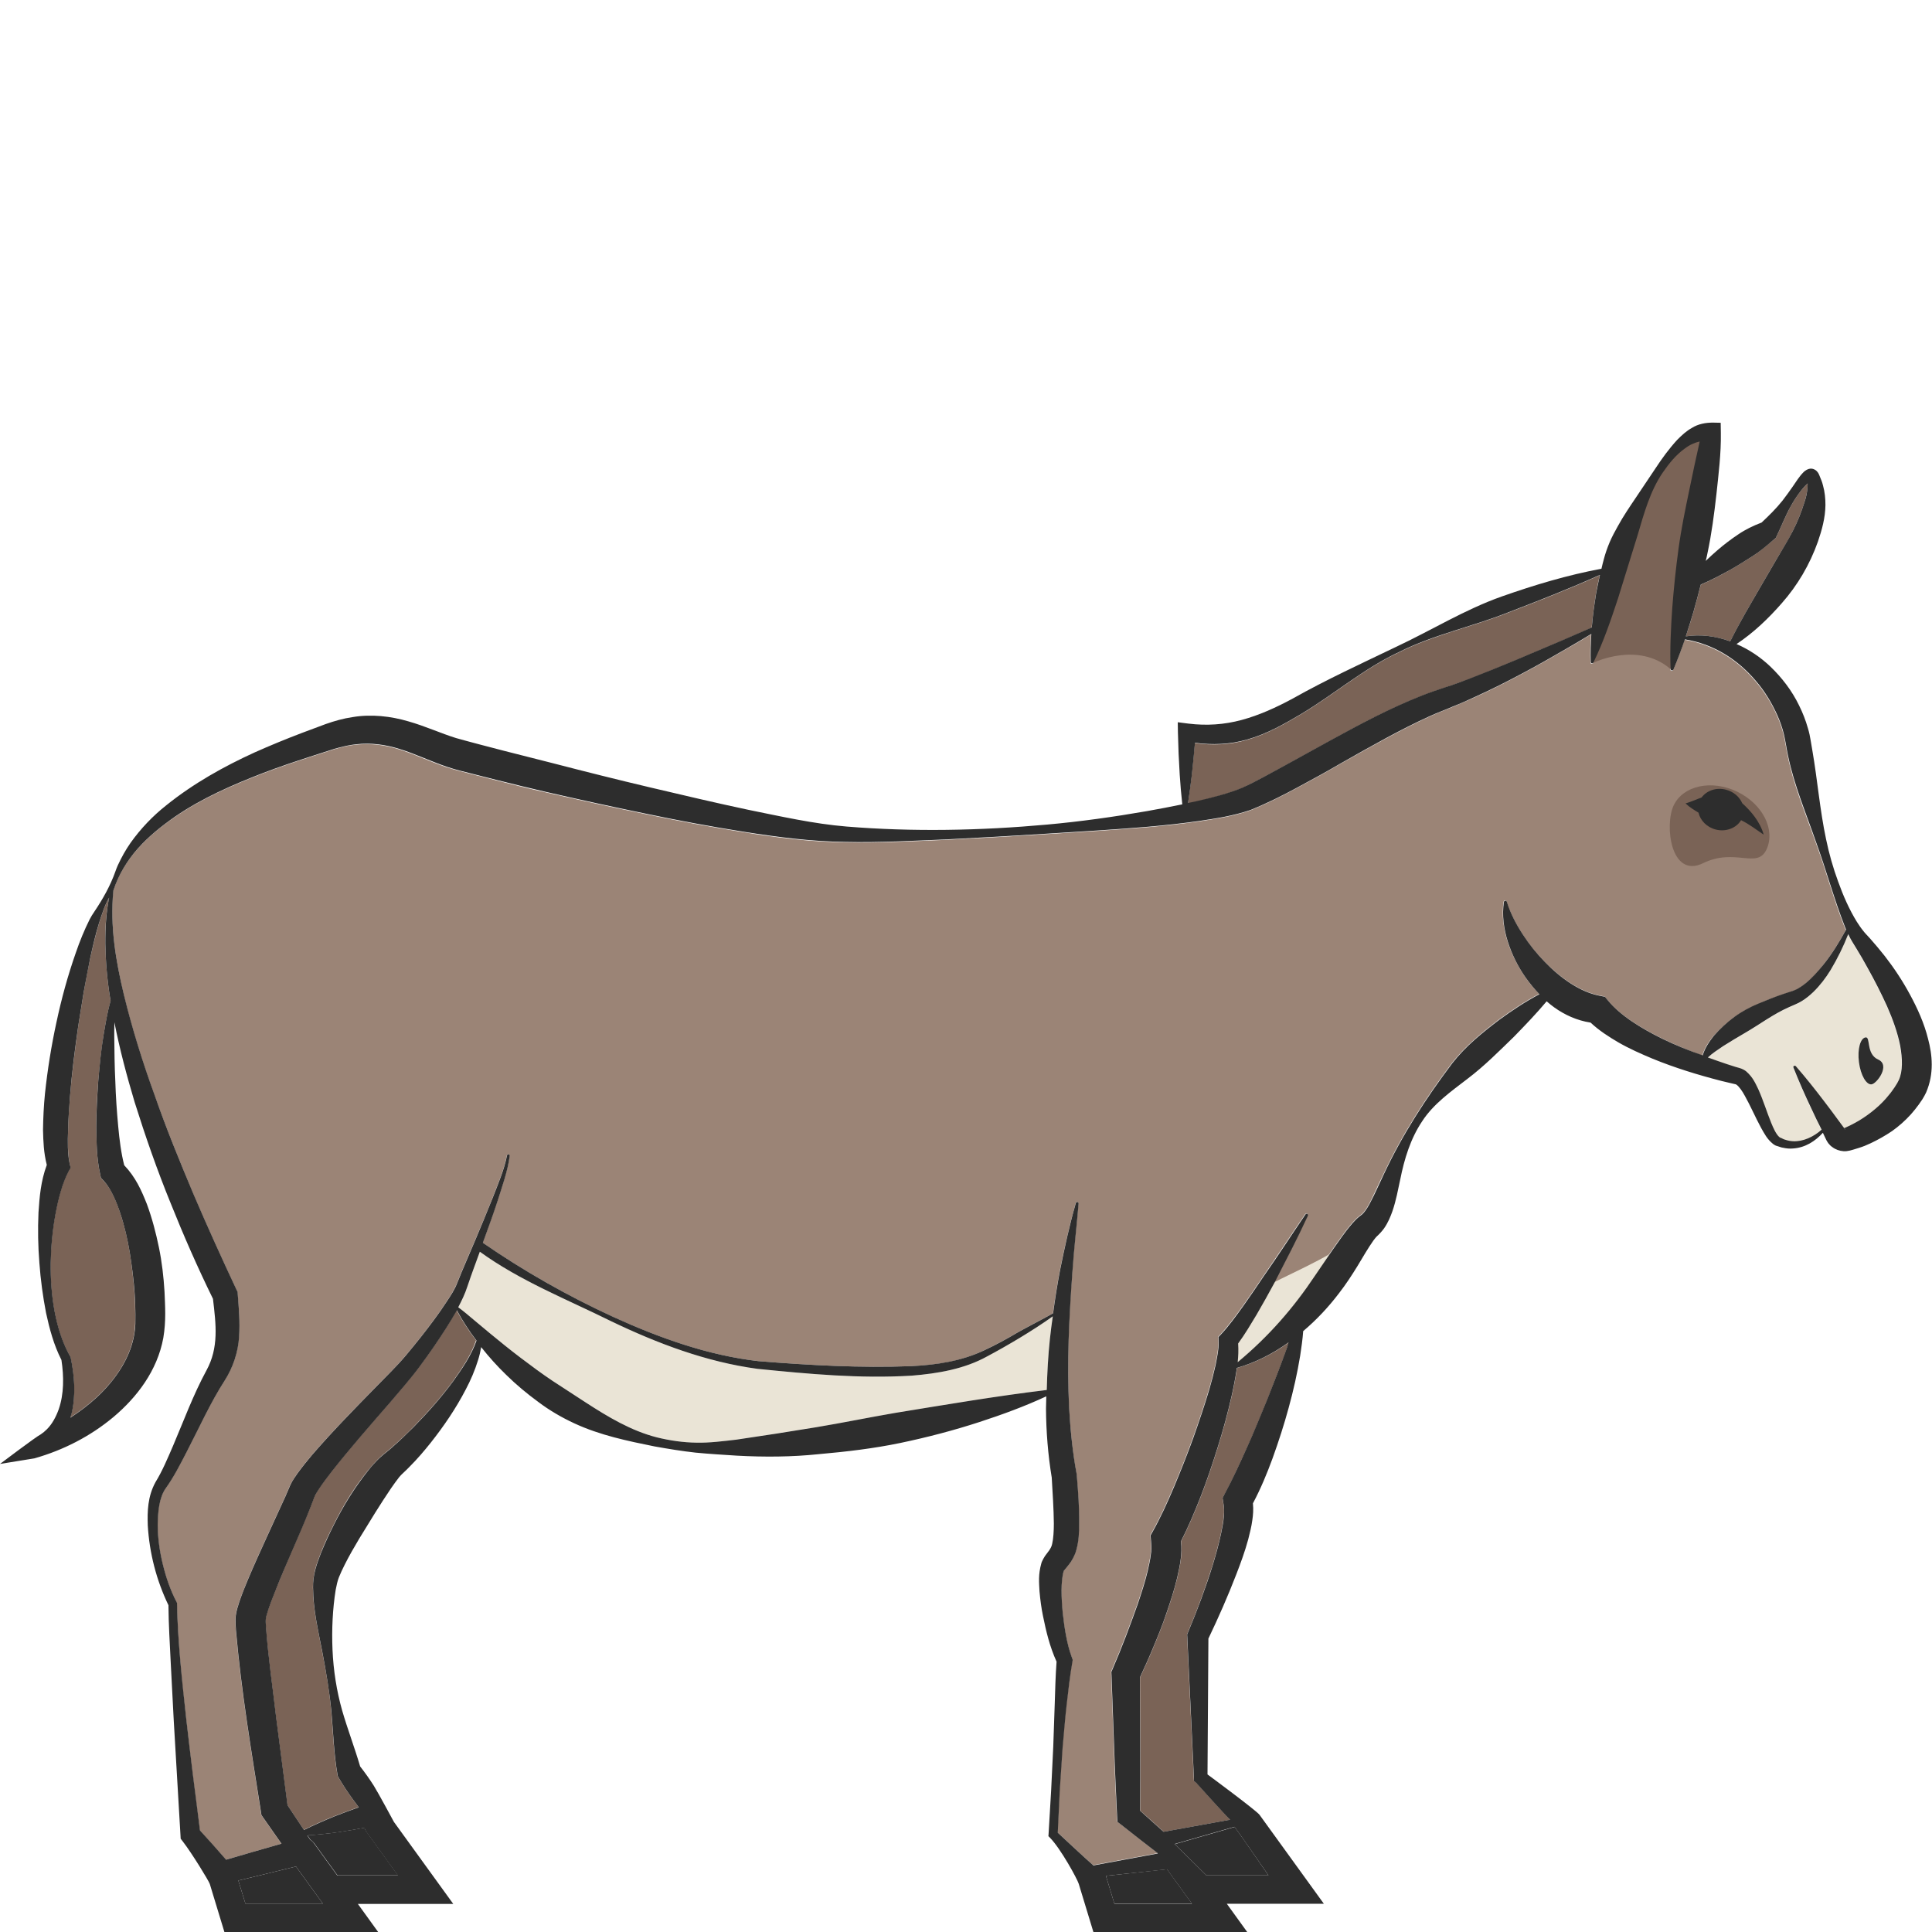 <?xml version="1.0" encoding="utf-8"?>
<!-- Generator: Adobe Illustrator 24.1.2, SVG Export Plug-In . SVG Version: 6.00 Build 0)  -->
<svg version="1.1" id="Layer_1" xmlns="http://www.w3.org/2000/svg" xmlns:xlink="http://www.w3.org/1999/xlink" x="0px" y="0px"
	 viewBox="0 0 128 128" style="enable-background:new 0 0 128 128;" xml:space="preserve">
<style type="text/css">
	.st0{fill:#2D2D2D;}
	.st1{fill:#7A6356;}
	.st2{fill:#EAE4D6;}
	.st3{fill:#E5B693;}
	.st4{fill:#9B8476;}
</style>
<g>
	<path class="st0" d="M21.1,125.72l-1.49-2.06c-1.27,0.32-2.55,0.62-3.82,0.93l0.47,1.53h5.13L21.1,125.72
		C21.1,125.72,21.1,125.72,21.1,125.72z"/>
	<path class="st0" d="M20.37,121.59l0.19,0.29c0.09,0.06,0.18,0.14,0.25,0.23l1.55,2.14h4.01l-2.1-2.91
		c-0.06-0.08-0.09-0.16-0.12-0.25c-0.54,0.1-1.09,0.2-1.64,0.28C21.8,121.47,21.09,121.55,20.37,121.59z"/>
	<path class="st1" d="M29.54,88c-0.55,0.86-1.13,1.7-1.74,2.52c-0.62,0.84-1.3,1.6-1.95,2.37c-1.32,1.52-2.65,3.03-3.87,4.58
		c-0.3,0.39-0.6,0.78-0.85,1.16c-0.12,0.19-0.24,0.39-0.3,0.52l-0.26,0.68c-0.38,0.96-0.78,1.88-1.18,2.81
		c-0.4,0.92-0.79,1.84-1.16,2.76c-0.18,0.46-0.36,0.92-0.5,1.35c-0.16,0.51-0.15,0.53-0.11,1.11c0.14,1.93,0.44,3.95,0.67,5.94
		l0.75,5.79l1.09,1.64c0.69-0.34,1.38-0.65,2.09-0.93c0.51-0.2,1.03-0.39,1.54-0.57c-0.12-0.17-0.25-0.33-0.37-0.5
		c-0.33-0.45-0.64-0.91-0.92-1.39l-0.1-0.18l-0.02-0.1c-0.24-1.37-0.28-2.76-0.4-4.13c-0.12-1.37-0.35-2.72-0.62-4.07
		c-0.25-1.36-0.59-2.7-0.6-4.19c0-0.37,0.05-0.77,0.15-1.19c0.1-0.38,0.23-0.72,0.36-1.06c0.26-0.67,0.56-1.31,0.88-1.93
		c0.62-1.26,1.35-2.45,2.26-3.57c0.23-0.28,0.48-0.56,0.76-0.84c0.38-0.34,0.57-0.46,0.82-0.69c0.48-0.42,0.97-0.88,1.43-1.35
		c0.93-0.95,1.82-1.95,2.61-3.02c0.6-0.85,1.21-1.73,1.54-2.72c-0.49-0.64-0.95-1.35-1.3-2.01C30.03,87.21,29.78,87.61,29.54,88z"/>
	<path class="st1" d="M82.29,52.21c0.92-0.42,1.91-0.99,2.87-1.5l2.92-1.61c1.96-1.07,3.94-2.14,6.07-2.98
		c0.52-0.21,1.1-0.41,1.6-0.57c0.52-0.17,1.03-0.36,1.55-0.55c1.03-0.39,2.05-0.81,3.08-1.24l3.07-1.3l2-0.87
		c0.07-0.76,0.17-1.52,0.29-2.28c0.07-0.4,0.15-0.8,0.25-1.2c-2.02,0.91-4.07,1.71-6.12,2.5c-2.36,0.93-4.9,1.46-7.19,2.61
		c-2.32,1.08-4.26,2.77-6.48,4.1c-1.11,0.66-2.28,1.33-3.6,1.7c-1.11,0.33-2.3,0.37-3.44,0.21c-0.06,0.72-0.13,1.44-0.21,2.16
		c-0.07,0.62-0.16,1.23-0.25,1.85c0.17-0.04,0.35-0.07,0.52-0.11C80.28,52.87,81.37,52.59,82.29,52.21z"/>
	<path class="st2" d="M60.41,91.14c-3.43,0.21-6.82-0.11-10.22-0.45c-3.42-0.46-6.65-1.69-9.71-3.16c-2.98-1.46-6.01-2.66-8.69-4.6
		c-0.34,0.94-0.51,1.36-0.82,2.29c-0.16,0.5-0.37,0.96-0.61,1.39c0.41,0.3,0.7,0.57,1.05,0.85l1.03,0.86
		c0.69,0.56,1.37,1.12,2.07,1.65c0.7,0.53,1.4,1.04,2.12,1.53l2.18,1.42c1.45,0.94,2.99,1.86,4.71,2.31
		c0.86,0.21,1.73,0.34,2.62,0.35c0.88,0.02,1.77-0.1,2.65-0.2c1.77-0.27,3.52-0.54,5.27-0.82c1.75-0.29,3.49-0.65,5.24-0.95
		c3.32-0.54,6.65-1.11,10.05-1.52c0.03-1.14,0.09-2.27,0.21-3.39c0.05-0.5,0.12-1,0.19-1.5c-1.31,0.95-3.06,1.97-4.34,2.65
		C63.87,90.71,62.11,91,60.41,91.14z"/>
	<path class="st1" d="M6.69,78.05l-0.04-0.18c-0.26-1.15-0.25-2.16-0.27-3.19c-0.01-1.03,0.05-2.05,0.13-3.06
		c0.09-1.01,0.19-2.02,0.35-3.03c0.13-0.76,0.25-1.53,0.47-2.28c-0.01-0.07-0.03-0.14-0.04-0.21C7.1,64.92,7,63.73,6.98,62.54
		c-0.02-1.02,0.04-2.05,0.25-3.06c-0.3,0.52-0.48,1.11-0.67,1.69c-0.22,0.74-0.4,1.49-0.57,2.25c-0.16,0.76-0.31,1.52-0.44,2.29
		L5.18,68c-0.21,1.54-0.42,3.08-0.54,4.61c-0.06,0.77-0.12,1.53-0.13,2.29c-0.03,0.74-0.02,1.52,0.09,2.12l0.07,0.34l-0.12,0.21
		c-0.43,0.79-0.7,1.87-0.89,2.9c-0.19,1.05-0.29,2.12-0.31,3.2c-0.01,1.08,0.06,2.16,0.26,3.21c0.2,1.05,0.51,2.09,1.04,2.99
		l0.02,0.04l0.01,0.05c0.24,1.18,0.36,2.42,0.06,3.66c-0.02,0.1-0.06,0.2-0.09,0.3c0.62-0.41,1.21-0.85,1.75-1.35
		c1.29-1.19,2.27-2.69,2.5-4.27c0.06-0.39,0.06-0.78,0.06-1.25c0-0.45-0.02-0.9-0.05-1.36C8.85,84.8,8.74,83.9,8.6,83
		c-0.15-0.89-0.35-1.78-0.63-2.61c-0.26-0.82-0.63-1.66-1.09-2.14L6.69,78.05z"/>
	<path class="st1" d="M111.69,42.16c0.98-0.15,1.98-0.02,2.94,0.33c0.63-1.25,1.32-2.42,1.99-3.58l1.1-1.89
		c0.37-0.62,0.75-1.22,1.06-1.85c0.32-0.62,0.57-1.27,0.77-1.9c0.1-0.32,0.18-0.64,0.2-0.97c0.01-0.09,0.01-0.18,0.01-0.27
		c-0.17,0.16-0.35,0.36-0.5,0.56c-0.22,0.29-0.43,0.61-0.61,0.94c-0.37,0.66-0.64,1.38-0.99,2.09l-0.01,0.02l-0.2,0.17
		c-0.42,0.35-0.84,0.71-1.31,1.02c-0.47,0.3-0.94,0.6-1.43,0.88c-0.65,0.37-1.32,0.72-2.03,1.03c-0.15,0.61-0.32,1.22-0.49,1.83
		C112.03,41.1,111.87,41.63,111.69,42.16z"/>
	<path class="st3" d="M122.19,74.77l0.05,0.07c0.01,0,0-0.01,0-0.01c0-0.01,0-0.02-0.01-0.02C122.23,74.8,122.21,74.78,122.19,74.77
		z"/>
	<path class="st4" d="M114.89,67.4c0.49-0.36,1.03-0.65,1.59-0.88c0.56-0.24,1.12-0.46,1.69-0.65l0.43-0.14
		c0.12-0.04,0.23-0.08,0.35-0.13c0.23-0.11,0.45-0.26,0.66-0.43c0.43-0.34,0.81-0.76,1.16-1.21c0.57-0.72,1.07-1.51,1.52-2.34
		c-0.02-0.05-0.04-0.09-0.06-0.14c-0.76-1.91-1.25-3.81-1.94-5.68c-0.66-1.88-1.45-3.74-1.85-5.71c-0.05-0.25-0.1-0.5-0.14-0.75
		c-0.04-0.23-0.08-0.43-0.13-0.65c-0.1-0.43-0.25-0.85-0.43-1.26c-0.36-0.82-0.84-1.61-1.44-2.3c-1.16-1.38-2.76-2.43-4.69-2.74
		c-0.23,0.67-0.47,1.34-0.76,2c-0.02,0.05-0.08,0.07-0.13,0.05c-0.04-0.02-0.06-0.05-0.06-0.08c-0.05-1.36,0.02-2.7,0.11-4.03
		c0.11-1.33,0.24-2.65,0.42-3.97c0.18-1.32,0.45-2.61,0.72-3.91c0.22-1.06,0.44-2.13,0.68-3.17c-0.32,0.07-0.67,0.22-0.98,0.46
		c-0.57,0.41-1.05,0.99-1.47,1.6c-0.84,1.23-1.25,2.71-1.66,4.13l-1.3,4.2c-0.47,1.42-0.95,2.86-1.63,4.25
		c-0.02,0.05-0.08,0.07-0.13,0.05c-0.03-0.02-0.05-0.05-0.05-0.08c-0.03-0.63,0-1.25,0.04-1.86c-0.56,0.34-1.12,0.68-1.69,1
		c-0.97,0.56-1.94,1.12-2.93,1.64c-0.99,0.53-1.99,1.03-3.02,1.5c-0.51,0.23-1.03,0.46-1.56,0.68c-0.54,0.22-1.01,0.4-1.51,0.63
		c-1.97,0.9-3.89,2-5.83,3.09c-0.96,0.56-1.94,1.1-2.93,1.63c-1,0.54-1.97,1.03-3.1,1.49c-1.17,0.4-2.28,0.56-3.4,0.73
		c-1.12,0.16-2.23,0.28-3.35,0.38c-2.23,0.19-4.46,0.32-6.69,0.46c-2.23,0.14-4.45,0.27-6.68,0.38c-2.23,0.09-4.46,0.22-6.72,0.17
		c-2.27-0.03-4.52-0.31-6.72-0.67c-2.21-0.35-4.41-0.76-6.6-1.22c-2.19-0.45-4.37-0.93-6.55-1.43c-1.09-0.24-2.17-0.51-3.26-0.79
		l-1.62-0.41c-0.54-0.15-1.07-0.26-1.67-0.46c-1.14-0.39-2.13-0.87-3.1-1.17c-0.97-0.31-1.93-0.43-2.91-0.32
		c-0.49,0.04-0.98,0.17-1.46,0.31l-1.58,0.51c-1.05,0.34-2.09,0.69-3.11,1.08c-2.04,0.79-4.06,1.67-5.85,2.9
		c-0.89,0.61-1.74,1.3-2.46,2.11C8.41,57.03,7.85,57.96,7.5,59c0,0.01,0.01,0.01,0,0.02c-0.22,2.33,0.17,4.64,0.7,6.89
		c0.55,2.26,1.24,4.48,2.04,6.66c0.77,2.2,1.66,4.35,2.55,6.5c0.92,2.14,1.88,4.27,2.87,6.38l0.07,0.14l0.01,0.14
		c0.08,0.9,0.17,1.84,0.09,2.85c-0.06,1.01-0.41,2.04-0.95,2.88c-0.95,1.47-1.69,3.13-2.53,4.75c-0.42,0.81-0.85,1.64-1.39,2.41
		c-0.43,0.62-0.52,1.55-0.52,2.41c0,0.88,0.13,1.76,0.34,2.62c0.21,0.86,0.5,1.71,0.91,2.49l0.03,0.06l0,0.07
		c0.02,1.26,0.11,2.54,0.22,3.81c0.1,1.27,0.24,2.54,0.39,3.81c0.28,2.46,0.58,4.93,0.91,7.38c0.58,0.64,1.15,1.29,1.73,1.94
		c1.22-0.35,2.45-0.71,3.67-1.06l-1.22-1.74l-0.11-0.16l-0.03-0.21c-0.63-4.01-1.3-7.94-1.66-12.06l-0.02-0.41
		c-0.01-0.14,0-0.35,0.01-0.52c0.02-0.17,0.07-0.38,0.11-0.52l0.13-0.42c0.18-0.52,0.38-0.99,0.57-1.47
		c0.4-0.95,0.82-1.87,1.24-2.79l1.25-2.73l0.31-0.72c0.16-0.32,0.31-0.54,0.47-0.77c0.32-0.44,0.65-0.85,0.98-1.24
		c1.35-1.56,2.76-3,4.17-4.44c0.71-0.72,1.42-1.41,2.05-2.16c0.64-0.75,1.26-1.54,1.85-2.34c0.3-0.4,0.58-0.81,0.85-1.22
		c0.27-0.41,0.53-0.82,0.7-1.25c0.38-0.96,0.78-1.87,1.18-2.8c0.39-0.93,0.78-1.85,1.15-2.79c0.36-0.93,0.77-1.87,0.96-2.83l0-0.01
		c0.01-0.05,0.06-0.08,0.11-0.07c0.05,0.01,0.08,0.06,0.07,0.1c-0.14,1.03-0.49,1.98-0.79,2.95c-0.32,0.94-0.65,1.88-0.99,2.81
		c2.73,1.87,5.62,3.52,8.62,4.9c3.07,1.4,6.3,2.56,9.64,2.94c3.36,0.27,6.77,0.46,10.12,0.33c1.67-0.07,3.34-0.32,4.84-1.05
		c0.76-0.35,1.5-0.76,2.23-1.19c0.56-0.32,1.57-0.83,2.33-1.26c0.13-0.95,0.28-1.9,0.46-2.85c0.3-1.49,0.64-3,1.04-4.43l0.01-0.03
		c0.01-0.05,0.06-0.08,0.11-0.06c0.04,0.01,0.07,0.05,0.07,0.1c-0.13,1.55-0.32,3.02-0.41,4.54c-0.12,1.5-0.2,3.01-0.25,4.5
		c-0.03,1.5-0.03,2.99,0.03,4.48c0.1,1.48,0.23,2.95,0.5,4.39l0.01,0.04l0,0.05c0.09,1.05,0.17,2.11,0.16,3.21
		c-0.02,0.55-0.01,1.11-0.2,1.78c-0.09,0.33-0.3,0.71-0.5,0.95l-0.26,0.32c-0.02,0.02-0.04,0.05-0.05,0.06c0,0,0,0,0,0
		s-0.01-0.01-0.02,0.04c-0.1,0.27-0.14,0.8-0.14,1.27c0,0.49,0.02,0.99,0.08,1.49c0.11,0.99,0.27,2.04,0.59,2.91l0.06,0.18
		l-0.02,0.12c-0.15,0.92-0.26,1.88-0.38,2.84c-0.11,0.96-0.18,1.92-0.27,2.87l-0.19,2.88l-0.13,2.74c0.78,0.72,1.56,1.46,2.36,2.17
		l4.26-0.79c0-0.01,0-0.01,0-0.02c-0.81-0.62-1.62-1.25-2.41-1.88l-0.26-0.2l-0.02-0.37c-0.07-1.56-0.15-3.12-0.2-4.68l-0.17-4.68
		l-0.01-0.2l0.09-0.21c0.61-1.41,1.16-2.88,1.67-4.32c0.24-0.72,0.48-1.45,0.65-2.17c0.08-0.35,0.16-0.71,0.2-1.04
		c0.06-0.34,0.04-0.63,0.03-0.78l-0.04-0.53l0.13-0.23c0.53-0.93,1-1.98,1.44-3.02c0.44-1.04,0.86-2.1,1.25-3.18
		c0.38-1.07,0.75-2.15,1.07-3.24c0.16-0.54,0.3-1.09,0.42-1.63c0.1-0.53,0.22-1.09,0.2-1.52l-0.01-0.32l0.17-0.18
		c0.5-0.54,0.99-1.21,1.46-1.86c0.47-0.66,0.93-1.34,1.38-2.01c0.93-1.34,1.82-2.71,2.75-4.07c0.03-0.04,0.09-0.05,0.13-0.03
		c0.04,0.03,0.05,0.08,0.03,0.12c-0.69,1.49-1.44,2.95-2.2,4.41c-0.39,0.72-0.79,1.44-1.21,2.16c-0.38,0.64-0.75,1.26-1.21,1.89
		c0.03,0.45,0.01,0.85-0.03,1.24c2.05-1.7,3.7-3.6,5.12-5.73l1.16-1.7c0.41-0.57,0.78-1.15,1.32-1.77c0.14-0.16,0.29-0.32,0.51-0.49
		c0.1-0.07,0.15-0.12,0.24-0.21c0.15-0.18,0.31-0.43,0.45-0.71c0.29-0.57,0.57-1.22,0.89-1.86c1.22-2.61,2.79-5.03,4.53-7.34
		c0.89-1.13,2-2.03,3.13-2.89c0.84-0.61,1.71-1.19,2.64-1.68c-0.34-0.35-0.64-0.72-0.91-1.1c-0.51-0.74-0.92-1.55-1.19-2.4
		c-0.26-0.85-0.39-1.76-0.25-2.62c0.01-0.05,0.06-0.09,0.11-0.08c0.04,0.01,0.07,0.03,0.08,0.07c0.26,0.8,0.63,1.51,1.06,2.17
		c0.43,0.66,0.92,1.27,1.46,1.82c1.06,1.09,2.34,1.97,3.58,2.23l0.4,0.08l0.18,0.22c0.84,1.03,2.2,1.85,3.56,2.53
		c0.88,0.43,1.8,0.82,2.73,1.17c0.13-0.49,0.43-0.92,0.74-1.3C113.94,68.17,114.4,67.76,114.89,67.4z M112.52,53.83
		c-0.28-0.16-0.61-0.37-0.86-0.61c0.22-0.06,0.69-0.24,1.07-0.4c0.34-0.45,0.97-0.68,1.61-0.51c0.51,0.13,0.91,0.48,1.08,0.9
		c0.56,0.5,1.19,1.22,1.42,2.08c-0.45-0.31-0.99-0.72-1.5-0.96c-0.31,0.52-0.99,0.79-1.68,0.62
		C113.07,54.8,112.63,54.35,112.52,53.83z"/>
	<polygon class="st0" points="73.27,124.28 73.83,126.12 78.97,126.12 77.32,123.84 	"/>
	<path class="st2" d="M125.01,66.68c-0.39-0.86-0.83-1.71-1.3-2.56c-0.23-0.43-0.47-0.85-0.73-1.26l-0.19-0.31
		c-0.07-0.12-0.15-0.24-0.21-0.36c-0.05-0.09-0.1-0.19-0.14-0.28c-0.32,0.82-0.71,1.61-1.17,2.38c-0.32,0.51-0.68,1-1.14,1.45
		c-0.23,0.22-0.47,0.43-0.76,0.6c-0.14,0.09-0.3,0.16-0.45,0.23l-0.39,0.17c-1.04,0.46-1.97,1.16-2.94,1.72
		c-0.49,0.28-0.97,0.57-1.44,0.87c-0.35,0.23-0.7,0.46-1.01,0.75c0.42,0.15,0.84,0.3,1.26,0.44l0.56,0.18l0.28,0.08
		c0.15,0.04,0.35,0.14,0.45,0.23c0.45,0.39,0.6,0.79,0.79,1.17c0.34,0.76,0.57,1.53,0.86,2.24c0.14,0.34,0.31,0.72,0.51,0.91
		c0.02,0.03,0.04,0.04,0.06,0.05l0.12,0.05c0.08,0.04,0.16,0.08,0.24,0.1c0.17,0.06,0.34,0.09,0.52,0.1
		c0.67,0.03,1.36-0.29,1.89-0.77l-0.02-0.03c-0.22-0.44-0.44-0.89-0.65-1.34c-0.42-0.9-0.83-1.81-1.2-2.74
		c-0.02-0.05,0-0.1,0.05-0.12c0.04-0.02,0.08,0,0.11,0.03c0.66,0.76,1.27,1.54,1.88,2.33c0.3,0.39,0.6,0.79,0.89,1.19l0.43,0.58
		c0.03-0.01,0.07-0.03,0.1-0.04l0.3-0.14c0.2-0.1,0.4-0.21,0.59-0.32c0.38-0.23,0.74-0.48,1.07-0.77c0.33-0.29,0.64-0.59,0.9-0.92
		c0.14-0.16,0.26-0.34,0.38-0.51l0.17-0.27l0.11-0.21c0.27-0.58,0.25-1.42,0.08-2.28C125.71,68.42,125.39,67.54,125.01,66.68z
		 M124,71.84c-0.35,0.05-0.73-0.61-0.84-1.47c-0.11-0.86,0.08-1.59,0.44-1.64s0.01,1.11,0.84,1.47
		C125.26,70.57,124.35,71.79,124,71.84z"/>
	<path class="st1" d="M81.95,90.67c-0.09,0.6-0.2,1.18-0.33,1.76c-0.26,1.16-0.57,2.29-0.92,3.41c-0.35,1.12-0.72,2.23-1.15,3.33
		c-0.39,0.99-0.8,1.97-1.3,2.95c0.05,0.43,0.03,0.8-0.01,1.13c-0.05,0.46-0.15,0.86-0.24,1.28c-0.2,0.82-0.45,1.59-0.71,2.35
		c-0.26,0.76-0.56,1.51-0.87,2.25c-0.28,0.68-0.58,1.34-0.89,2.01l0.02,4.46c0.01,1.45,0,2.91-0.01,4.36
		c0.53,0.46,1.04,0.93,1.56,1.4l4.41-0.8c-0.13-0.08-2.25-2.44-2.25-2.44L79.1,118l-0.01-0.22l-0.44-9.35l-0.01-0.14l0.07-0.17
		c0.6-1.42,1.14-2.9,1.61-4.37c0.22-0.74,0.43-1.48,0.58-2.2c0.07-0.36,0.14-0.72,0.17-1.06c0.05-0.34,0.02-0.64-0.01-0.79L81,99.24
		l0.16-0.29c0.51-0.95,0.98-1.98,1.45-3.02c0.47-1.03,0.9-2.09,1.33-3.15c0.42-1.06,0.84-2.13,1.23-3.2
		c0.07-0.21,0.15-0.43,0.22-0.64c-1.05,0.75-2.2,1.34-3.43,1.69C81.95,90.65,81.95,90.66,81.95,90.67z"/>
	<path class="st1" d="M105.57,43.91c0,0,2.94-1.45,5.11,0.42c0.55-3.15,2.91-15.48,2.64-15.8c-1.46,0.47-3.71,2.81-4.06,3.64
		c-0.35,0.83-3.12,8.34-3.35,9.17C105.67,42.18,105.57,43.91,105.57,43.91z"/>
	<path class="st2" d="M83.73,85.32c1.07-0.64,4.59-2.11,5.36-2.96c0.21,0.95-4.71,7.26-7.59,8.25c-0.21-0.9,1.03-3.57,1.03-3.57
		L83.73,85.32z"/>
	<path class="st0" d="M79.93,124.25h4.11c0,0-2.1-3.05-2.24-3.21l-3.97,1.14C77.9,122.24,79.93,124.25,79.93,124.25z"/>
	<path class="st0" d="M126.55,65.91c-0.49-0.91-1.05-1.76-1.68-2.57c-0.32-0.4-0.64-0.79-0.98-1.17l-0.26-0.28
		c-0.07-0.08-0.14-0.15-0.21-0.25c-0.14-0.17-0.27-0.37-0.4-0.57c-0.5-0.81-0.9-1.72-1.23-2.64c-0.34-0.92-0.61-1.87-0.81-2.84
		c-0.41-1.93-0.57-3.92-0.9-5.83l-0.12-0.71c-0.04-0.26-0.1-0.54-0.18-0.8c-0.15-0.53-0.35-1.04-0.59-1.52
		c-0.47-0.97-1.13-1.83-1.9-2.57c-0.65-0.62-1.41-1.13-2.24-1.49c1.14-0.76,2.12-1.7,3.01-2.72c1.03-1.17,1.84-2.54,2.38-4.06
		c0.26-0.76,0.49-1.57,0.5-2.43c0-0.43-0.04-0.86-0.16-1.29c-0.05-0.21-0.13-0.42-0.22-0.62c-0.02-0.05-0.03-0.09-0.09-0.2
		c-0.02-0.04-0.08-0.11-0.13-0.16c-0.07-0.06-0.16-0.11-0.25-0.13c-0.2-0.04-0.31,0.03-0.4,0.07c-0.07,0.04-0.13,0.09-0.18,0.13
		c-0.34,0.34-0.51,0.66-0.74,0.98c-0.22,0.32-0.44,0.62-0.67,0.92c-0.42,0.53-0.9,1-1.39,1.46c-0.55,0.21-1.07,0.46-1.54,0.78
		c-0.48,0.32-0.94,0.67-1.37,1.04c-0.27,0.23-0.53,0.47-0.79,0.72c0.04-0.16,0.08-0.33,0.11-0.49c0.28-1.3,0.45-2.63,0.6-3.95
		c0.14-1.33,0.31-2.65,0.29-4.03l-0.01-0.68L113.52,28c-0.52-0.01-1.03,0.1-1.41,0.34c-0.4,0.22-0.7,0.51-0.99,0.8
		c-0.55,0.6-1,1.22-1.42,1.86l-1.28,1.91c-0.43,0.64-0.87,1.28-1.24,1.96c-0.19,0.34-0.37,0.67-0.53,1.04
		c-0.16,0.38-0.29,0.75-0.39,1.13c-0.06,0.21-0.11,0.43-0.16,0.64c-2.26,0.42-4.45,1.08-6.61,1.84c-2.43,0.86-4.64,2.23-6.96,3.32
		c-2.31,1.11-4.68,2.2-6.88,3.44c-1.11,0.6-2.24,1.11-3.39,1.42c-1.15,0.31-2.32,0.39-3.53,0.24l-0.7-0.09l0.01,0.66
		c0.02,0.94,0.06,1.89,0.12,2.83c0.04,0.65,0.1,1.3,0.17,1.95c-0.78,0.16-1.56,0.31-2.35,0.45c-2.18,0.38-4.39,0.69-6.6,0.89
		c-4.42,0.4-8.9,0.49-13.3,0.13c-2.18-0.18-4.34-0.67-6.51-1.11c-2.17-0.46-4.32-0.97-6.49-1.48c-2.16-0.51-4.31-1.05-6.47-1.61
		l-3.23-0.82l-1.61-0.42c-0.53-0.14-1.09-0.29-1.55-0.42c-0.98-0.3-2.01-0.78-3.17-1.11c-1.15-0.34-2.46-0.49-3.69-0.28
		c-0.62,0.09-1.21,0.26-1.78,0.46L20,48.56c-1.05,0.4-2.1,0.83-3.13,1.29c-2.06,0.94-4.06,2.06-5.85,3.5
		c-0.9,0.71-1.7,1.55-2.37,2.49c-0.33,0.47-0.61,0.98-0.85,1.5c-0.06,0.13-0.11,0.27-0.16,0.41c-0.33,0.93-0.82,1.8-1.37,2.62
		c-0.13,0.19-0.25,0.38-0.33,0.54c-0.36,0.72-0.66,1.46-0.92,2.22c-0.53,1.51-0.95,3.05-1.28,4.6c-0.34,1.56-0.59,3.13-0.76,4.72
		c-0.08,0.8-0.12,1.6-0.13,2.42c0.02,0.75,0.04,1.48,0.25,2.31c-0.4,1.08-0.48,2.11-0.55,3.15c-0.05,1.13-0.03,2.24,0.06,3.35
		c0.08,1.11,0.23,2.21,0.44,3.3c0.23,1.06,0.51,2.12,1.02,3.12c0.17,1.11,0.17,2.26-0.18,3.27c-0.18,0.5-0.43,0.97-0.78,1.32
		c-0.13,0.13-0.26,0.24-0.41,0.34C2.42,95.16,0,96.99,0,96.99c0,0,2.28-0.37,2.28-0.37l0,0c1.9-0.54,3.7-1.45,5.25-2.75
		c1.53-1.29,2.89-3.05,3.29-5.23c0.19-1.14,0.12-2.06,0.08-3.06c-0.06-0.98-0.17-1.96-0.37-2.93c-0.2-0.97-0.45-1.93-0.8-2.88
		C9.38,78.89,9,78.01,8.23,77.2c-0.2-0.77-0.32-1.7-0.4-2.59c-0.09-0.98-0.16-1.97-0.19-2.97c-0.05-1-0.06-1.99-0.07-3
		c0-0.3,0-0.61,0.01-0.91c0.35,1.79,0.82,3.55,1.34,5.29c0.71,2.26,1.49,4.5,2.38,6.68c0.86,2.15,1.79,4.27,2.81,6.35
		c0.1,0.85,0.2,1.67,0.17,2.44c-0.03,0.81-0.2,1.56-0.59,2.28c-0.9,1.66-1.52,3.37-2.23,5.03c-0.36,0.83-0.7,1.65-1.16,2.4
		c-0.52,0.95-0.54,1.93-0.51,2.86c0.11,1.84,0.57,3.63,1.37,5.29c0.01,1.28,0.09,2.53,0.15,3.79l0.2,3.83l0.45,7.67l0.01,0.18
		l0.14,0.18c0.59,0.76,1.73,2.62,1.79,2.82l0.97,3.19h10.19l-1.35-1.87h6.32l-3.93-5.43c0,0-1.05-1.95-1.34-2.41
		c-0.28-0.44-0.58-0.86-0.9-1.27c-0.36-1.23-0.83-2.46-1.19-3.7c-0.37-1.31-0.58-2.66-0.64-4.02c-0.06-1.35,0.01-2.74,0.21-3.98
		c0.06-0.31,0.12-0.59,0.21-0.82c0.11-0.27,0.24-0.56,0.39-0.85c0.29-0.58,0.62-1.15,0.96-1.72c0.69-1.13,1.39-2.28,2.11-3.34
		c0.18-0.26,0.36-0.51,0.54-0.74c0.1-0.14,0.46-0.44,0.69-0.69c0.51-0.51,0.97-1.05,1.4-1.59c0.87-1.1,1.66-2.26,2.31-3.51
		c0.33-0.62,0.61-1.27,0.82-1.95c0.09-0.28,0.16-0.58,0.21-0.87c0.51,0.65,1.07,1.27,1.66,1.84c0.66,0.65,1.37,1.24,2.12,1.79
		c0.74,0.56,1.55,1.03,2.39,1.42c1.7,0.79,3.54,1.17,5.32,1.53c0.9,0.16,1.8,0.31,2.71,0.41c0.92,0.09,1.82,0.14,2.73,0.2
		c1.82,0.1,3.65,0.09,5.45-0.1c1.81-0.16,3.61-0.37,5.39-0.74c1.77-0.37,3.53-0.83,5.25-1.39c1.5-0.49,2.98-1.03,4.42-1.7
		c0,0.27-0.02,0.54-0.02,0.81c0.01,1.52,0.13,3.05,0.38,4.57c0.06,1.03,0.13,2.07,0.14,3.05c0,0.49-0.03,0.99-0.11,1.34
		c-0.04,0.18-0.09,0.27-0.2,0.44L69.3,103c-0.06,0.06-0.28,0.43-0.31,0.58c-0.21,0.74-0.15,1.28-0.12,1.85
		c0.05,0.56,0.12,1.1,0.23,1.63c0.21,1.03,0.44,2.01,0.9,3.03c-0.07,0.94-0.09,1.84-0.12,2.76l-0.1,2.89l-0.14,2.89l-0.17,2.89
		l-0.01,0.13l0.1,0.1c0.71,0.72,1.81,2.73,1.91,3.06l0.97,3.19h10.19l-1.35-1.87h6.43l-4.26-5.89c-0.21-0.29-3.45-2.68-3.45-2.68
		l0.06-9c0.67-1.4,1.29-2.81,1.85-4.26c0.29-0.75,0.57-1.51,0.79-2.32c0.1-0.41,0.21-0.81,0.27-1.27c0.05-0.33,0.08-0.69,0.04-1.11
		c0.52-0.98,0.93-1.97,1.3-2.98c0.4-1.11,0.76-2.22,1.07-3.36c0.31-1.13,0.57-2.28,0.76-3.44c0.08-0.53,0.16-1.08,0.2-1.63
		c0.89-0.75,1.69-1.61,2.38-2.52c0.45-0.58,0.84-1.18,1.21-1.78c0.36-0.6,0.72-1.22,1.06-1.7c0.08-0.11,0.17-0.22,0.22-0.27
		c0.17-0.15,0.36-0.36,0.49-0.54c0.27-0.39,0.42-0.77,0.55-1.13c0.25-0.73,0.37-1.42,0.52-2.11c0.27-1.36,0.68-2.7,1.45-3.85
		c0.75-1.16,1.92-1.98,3.01-2.82c1.11-0.84,2.08-1.82,3.08-2.79c0.74-0.76,1.47-1.52,2.16-2.34c0.16,0.14,0.32,0.27,0.5,0.4
		c0.68,0.49,1.5,0.87,2.41,1.01c0.58,0.54,1.21,0.94,1.84,1.31c0.73,0.42,1.48,0.75,2.24,1.07c1.51,0.62,3.05,1.09,4.61,1.49
		l0.59,0.14l0.3,0.07c0.04,0.01,0.03,0,0.08,0.03c0.17,0.11,0.4,0.44,0.57,0.76c0.37,0.66,0.68,1.39,1.07,2.11
		c0.21,0.36,0.38,0.73,0.79,1.06c0.05,0.04,0.12,0.08,0.18,0.11l0.16,0.05c0.11,0.03,0.21,0.08,0.32,0.09
		c0.22,0.05,0.44,0.07,0.66,0.05c0.81-0.05,1.48-0.49,1.98-1.04l0.21,0.44l0.04,0.08c0.03,0.05,0.07,0.11,0.1,0.16
		c0.08,0.1,0.17,0.2,0.28,0.27c0.21,0.16,0.47,0.25,0.74,0.27c0.14,0.01,0.27-0.01,0.41-0.04l0.22-0.06
		c0.13-0.04,0.26-0.08,0.39-0.12c0.26-0.08,0.51-0.18,0.76-0.3c0.49-0.23,0.97-0.5,1.43-0.81c0.45-0.32,0.87-0.69,1.25-1.11
		c0.19-0.21,0.36-0.43,0.53-0.66l0.24-0.35c0.08-0.13,0.17-0.29,0.24-0.44c0.54-1.25,0.41-2.5,0.13-3.55
		C127.48,67.78,127.04,66.82,126.55,65.91z M114.71,37.71c0.49-0.28,0.96-0.58,1.43-0.88c0.47-0.3,0.89-0.66,1.31-1.02l0.2-0.17
		l0.01-0.02c0.35-0.71,0.62-1.44,0.99-2.09c0.18-0.33,0.39-0.65,0.61-0.94c0.15-0.2,0.32-0.4,0.5-0.56c0,0.09,0,0.18-0.01,0.27
		c-0.02,0.33-0.09,0.65-0.2,0.97c-0.2,0.64-0.45,1.28-0.77,1.9c-0.32,0.63-0.7,1.23-1.06,1.85l-1.1,1.89
		c-0.67,1.16-1.36,2.32-1.99,3.58c-0.95-0.35-1.96-0.48-2.94-0.33c0.17-0.53,0.34-1.06,0.5-1.6c0.17-0.61,0.34-1.22,0.49-1.83
		C113.39,38.43,114.06,38.07,114.71,37.71z M78.96,51.37c0.08-0.72,0.15-1.44,0.21-2.16c1.14,0.16,2.33,0.11,3.44-0.21
		c1.32-0.37,2.49-1.04,3.6-1.7c2.22-1.33,4.16-3.02,6.48-4.1c2.28-1.15,4.82-1.67,7.19-2.61c2.05-0.79,4.1-1.59,6.12-2.5
		c-0.09,0.4-0.17,0.8-0.25,1.2c-0.12,0.76-0.23,1.51-0.29,2.28l-2,0.87l-3.07,1.3c-1.02,0.43-2.05,0.84-3.08,1.24
		c-0.51,0.19-1.03,0.39-1.55,0.55c-0.51,0.17-1.08,0.36-1.6,0.57c-2.13,0.84-4.11,1.91-6.07,2.98l-2.92,1.61
		c-0.96,0.51-1.95,1.09-2.87,1.5c-0.92,0.38-2.01,0.66-3.07,0.9c-0.17,0.04-0.34,0.07-0.52,0.11C78.8,52.61,78.89,51.99,78.96,51.37
		z M7.97,80.39C8.25,81.23,8.45,82.11,8.6,83c0.14,0.89,0.26,1.8,0.32,2.7c0.03,0.45,0.05,0.9,0.05,1.36c0,0.47,0.01,0.86-0.06,1.25
		c-0.23,1.58-1.22,3.08-2.5,4.27c-0.54,0.5-1.13,0.94-1.75,1.35c0.03-0.1,0.06-0.2,0.09-0.3c0.29-1.24,0.18-2.49-0.06-3.66
		l-0.01-0.05l-0.02-0.04c-0.52-0.9-0.84-1.94-1.04-2.99c-0.2-1.06-0.27-2.14-0.26-3.21c0.02-1.08,0.12-2.15,0.31-3.2
		c0.19-1.03,0.46-2.1,0.89-2.9l0.12-0.21L4.6,77.02c-0.12-0.6-0.12-1.38-0.09-2.12c0.01-0.75,0.08-1.52,0.13-2.29
		c0.12-1.54,0.32-3.07,0.54-4.61l0.37-2.3c0.14-0.76,0.29-1.53,0.44-2.29c0.17-0.76,0.34-1.51,0.57-2.25
		c0.19-0.58,0.37-1.17,0.67-1.69c-0.2,1-0.26,2.03-0.25,3.06C7,63.73,7.1,64.92,7.29,66.09c0.01,0.07,0.03,0.14,0.04,0.21
		c-0.22,0.75-0.34,1.52-0.47,2.28c-0.17,1-0.26,2.02-0.35,3.03c-0.07,1.01-0.13,2.03-0.13,3.06c0.02,1.04,0.01,2.04,0.27,3.19
		l0.04,0.18l0.19,0.2C7.34,78.74,7.7,79.57,7.97,80.39z M16.26,126.12l-0.47-1.53c1.27-0.31,2.55-0.61,3.82-0.93l1.49,2.06
		c0,0,0,0,0,0l0.29,0.4H16.26z M24.14,121.1c0.03,0.09,0.07,0.17,0.12,0.25l2.1,2.91h-4.01l-1.55-2.14
		c-0.07-0.1-0.15-0.17-0.25-0.23l-0.19-0.29c0.72-0.05,1.43-0.12,2.13-0.22C23.06,121.29,23.6,121.2,24.14,121.1z M30.01,91.53
		c-0.79,1.07-1.68,2.07-2.61,3.02c-0.47,0.47-0.95,0.93-1.43,1.35c-0.25,0.23-0.44,0.35-0.82,0.69c-0.29,0.28-0.54,0.56-0.76,0.84
		c-0.9,1.13-1.63,2.31-2.26,3.57c-0.32,0.63-0.61,1.26-0.88,1.93c-0.13,0.34-0.26,0.68-0.36,1.06c-0.11,0.42-0.16,0.82-0.15,1.19
		c0.01,1.49,0.34,2.83,0.6,4.19c0.26,1.35,0.49,2.7,0.62,4.07c0.12,1.37,0.16,2.76,0.4,4.13l0.02,0.1l0.1,0.18
		c0.28,0.48,0.59,0.94,0.92,1.39c0.12,0.17,0.25,0.33,0.37,0.5c-0.52,0.18-1.03,0.37-1.54,0.57c-0.7,0.28-1.4,0.59-2.09,0.93
		l-1.09-1.64l-0.75-5.79c-0.23-1.99-0.53-4.01-0.67-5.94c-0.04-0.58-0.05-0.6,0.11-1.11c0.14-0.44,0.32-0.9,0.5-1.35
		c0.36-0.92,0.76-1.84,1.16-2.76c0.4-0.92,0.8-1.84,1.18-2.81l0.26-0.68c0.06-0.14,0.18-0.34,0.3-0.52
		c0.25-0.38,0.55-0.77,0.85-1.16c1.22-1.55,2.55-3.06,3.87-4.58c0.65-0.77,1.33-1.53,1.95-2.37c0.61-0.82,1.19-1.66,1.74-2.52
		c0.25-0.4,0.49-0.79,0.72-1.2c0.35,0.66,0.81,1.37,1.3,2.01C31.23,89.79,30.62,90.68,30.01,91.53z M69.56,88.7
		c-0.12,1.12-0.18,2.26-0.21,3.39c-3.4,0.41-6.73,0.98-10.05,1.52c-1.75,0.3-3.49,0.66-5.24,0.95c-1.75,0.29-3.5,0.56-5.27,0.82
		c-0.88,0.1-1.77,0.22-2.65,0.2c-0.88-0.01-1.76-0.14-2.62-0.35c-1.72-0.44-3.26-1.37-4.71-2.31l-2.18-1.42
		c-0.72-0.48-1.42-1-2.12-1.53c-0.7-0.53-1.38-1.08-2.07-1.65l-1.03-0.86c-0.35-0.29-0.64-0.55-1.05-0.85
		c0.23-0.44,0.45-0.89,0.61-1.39c0.31-0.92,0.48-1.35,0.82-2.29c2.68,1.94,5.72,3.13,8.69,4.6c3.06,1.47,6.3,2.7,9.71,3.16
		c3.39,0.34,6.78,0.66,10.22,0.45c1.7-0.14,3.47-0.43,5-1.28c1.28-0.68,3.03-1.71,4.34-2.65C69.68,87.71,69.61,88.2,69.56,88.7z
		 M73.83,126.12l-0.56-1.84l4.05-0.43l1.65,2.28H73.83z M84.04,124.25h-4.11c0,0-2.03-2.01-2.11-2.08l3.97-1.14
		C81.94,121.21,84.04,124.25,84.04,124.25z M85.16,89.58c-0.39,1.08-0.81,2.14-1.23,3.2c-0.44,1.06-0.86,2.12-1.33,3.15
		c-0.46,1.03-0.94,2.07-1.45,3.02L81,99.24l0.07,0.46c0.02,0.15,0.05,0.45,0.01,0.79c-0.02,0.33-0.1,0.7-0.17,1.06
		c-0.15,0.73-0.36,1.47-0.58,2.2c-0.46,1.47-1.01,2.94-1.61,4.37l-0.07,0.17l0.01,0.14l0.44,9.35L79.1,118l0.15,0.12
		c0,0,2.12,2.36,2.25,2.44l-4.41,0.8c-0.52-0.47-1.04-0.94-1.56-1.4c0.01-1.45,0.02-2.91,0.01-4.36l-0.02-4.46
		c0.31-0.67,0.61-1.33,0.89-2.01c0.31-0.74,0.61-1.48,0.87-2.25c0.26-0.77,0.52-1.54,0.71-2.35c0.09-0.41,0.19-0.82,0.24-1.28
		c0.04-0.33,0.06-0.7,0.01-1.13c0.5-0.98,0.91-1.96,1.3-2.95c0.43-1.1,0.8-2.21,1.15-3.33c0.35-1.12,0.66-2.25,0.92-3.41
		c0.13-0.58,0.24-1.16,0.33-1.76c0-0.01,0-0.02,0-0.04c1.23-0.35,2.38-0.94,3.43-1.69C85.31,89.16,85.24,89.37,85.16,89.58z
		 M110.07,68.79c-1.36-0.68-2.72-1.5-3.56-2.53l-0.18-0.22l-0.4-0.08c-1.24-0.25-2.52-1.13-3.58-2.23
		c-0.54-0.55-1.03-1.16-1.46-1.82c-0.43-0.66-0.81-1.37-1.06-2.17c-0.01-0.03-0.04-0.06-0.08-0.07c-0.05-0.01-0.1,0.03-0.11,0.08
		c-0.14,0.87-0.01,1.78,0.25,2.62c0.27,0.85,0.67,1.66,1.19,2.4c0.28,0.39,0.58,0.76,0.91,1.1c-0.93,0.49-1.8,1.07-2.64,1.68
		c-1.13,0.86-2.24,1.75-3.13,2.89c-1.74,2.31-3.31,4.73-4.53,7.34c-0.31,0.64-0.59,1.3-0.89,1.86c-0.14,0.28-0.3,0.53-0.45,0.71
		c-0.08,0.09-0.14,0.14-0.24,0.21c-0.22,0.17-0.37,0.33-0.51,0.49c-0.54,0.62-0.91,1.2-1.32,1.77l-1.16,1.7
		c-1.42,2.13-3.06,4.02-5.12,5.73c0.04-0.39,0.06-0.79,0.03-1.24c0.46-0.63,0.83-1.26,1.21-1.89c0.41-0.71,0.82-1.43,1.21-2.16
		c0.75-1.46,1.51-2.91,2.2-4.41c0.02-0.04,0.01-0.09-0.03-0.12c-0.04-0.03-0.1-0.02-0.13,0.03c-0.92,1.35-1.81,2.73-2.75,4.07
		c-0.46,0.68-0.91,1.35-1.38,2.01c-0.47,0.65-0.96,1.33-1.46,1.86l-0.17,0.18l0.01,0.32c0.02,0.43-0.1,0.99-0.2,1.52
		c-0.12,0.54-0.26,1.08-0.42,1.63c-0.32,1.08-0.69,2.16-1.07,3.24c-0.39,1.07-0.81,2.13-1.25,3.18c-0.44,1.04-0.91,2.08-1.44,3.02
		l-0.13,0.23l0.04,0.53c0.01,0.15,0.03,0.45-0.03,0.78c-0.04,0.33-0.12,0.69-0.2,1.04c-0.17,0.72-0.41,1.45-0.65,2.17
		c-0.51,1.44-1.06,2.91-1.67,4.32l-0.09,0.21l0.01,0.2l0.17,4.68c0.05,1.56,0.13,3.12,0.2,4.68l0.02,0.37l0.26,0.2
		c0.8,0.64,1.61,1.26,2.41,1.88c0,0.01,0,0.01,0,0.02l-4.26,0.79c-0.8-0.71-1.57-1.44-2.36-2.17l0.13-2.74l0.19-2.88
		c0.09-0.96,0.16-1.92,0.27-2.87c0.11-0.95,0.22-1.92,0.38-2.84l0.02-0.12L71,109.77c-0.32-0.87-0.48-1.92-0.59-2.91
		c-0.05-0.5-0.08-1.01-0.08-1.49c0-0.47,0.05-1,0.14-1.27c0.01-0.05,0.02-0.04,0.02-0.04s0,0,0,0c0.01-0.01,0.03-0.04,0.05-0.06
		l0.26-0.32c0.2-0.24,0.41-0.62,0.5-0.95c0.19-0.67,0.19-1.22,0.2-1.78c0.01-1.1-0.07-2.15-0.16-3.21l0-0.05l-0.01-0.04
		c-0.27-1.43-0.41-2.9-0.5-4.39c-0.07-1.48-0.07-2.98-0.03-4.48c0.05-1.5,0.14-3,0.25-4.5c0.1-1.52,0.28-2.99,0.41-4.54
		c0-0.04-0.02-0.08-0.07-0.1c-0.05-0.01-0.1,0.01-0.11,0.06l-0.01,0.03c-0.41,1.43-0.74,2.94-1.04,4.43
		c-0.18,0.94-0.33,1.89-0.46,2.85c-0.76,0.43-1.77,0.94-2.33,1.26c-0.73,0.43-1.47,0.84-2.23,1.19c-1.51,0.72-3.17,0.97-4.84,1.05
		c-3.35,0.13-6.76-0.06-10.12-0.33c-3.34-0.38-6.57-1.54-9.64-2.94c-3-1.38-5.89-3.02-8.62-4.9c0.34-0.93,0.68-1.87,0.99-2.81
		c0.3-0.97,0.65-1.91,0.79-2.95c0.01-0.05-0.03-0.09-0.07-0.1c-0.05-0.01-0.1,0.02-0.11,0.07l0,0.01c-0.19,0.96-0.6,1.9-0.96,2.83
		c-0.37,0.93-0.76,1.86-1.15,2.79c-0.39,0.93-0.8,1.84-1.18,2.8c-0.16,0.43-0.43,0.84-0.7,1.25c-0.27,0.41-0.55,0.82-0.85,1.22
		c-0.59,0.8-1.21,1.58-1.85,2.34c-0.63,0.75-1.35,1.44-2.05,2.16c-1.41,1.44-2.82,2.88-4.17,4.44c-0.33,0.39-0.66,0.8-0.98,1.24
		c-0.16,0.23-0.32,0.45-0.47,0.77l-0.31,0.72l-1.25,2.73c-0.42,0.92-0.84,1.84-1.24,2.79c-0.2,0.48-0.39,0.95-0.57,1.47l-0.13,0.42
		c-0.04,0.14-0.09,0.35-0.11,0.52c-0.01,0.17-0.02,0.38-0.01,0.52l0.02,0.41c0.36,4.13,1.03,8.06,1.66,12.06l0.03,0.21l0.11,0.16
		l1.22,1.74c-1.23,0.35-2.45,0.7-3.67,1.06c-0.57-0.65-1.14-1.3-1.73-1.94c-0.32-2.46-0.63-4.92-0.91-7.38
		c-0.14-1.27-0.28-2.54-0.39-3.81c-0.11-1.27-0.2-2.55-0.22-3.81l0-0.07l-0.03-0.06c-0.41-0.78-0.7-1.63-0.91-2.49
		c-0.21-0.86-0.34-1.75-0.34-2.62c0.01-0.86,0.09-1.79,0.52-2.41c0.55-0.77,0.97-1.6,1.39-2.41c0.84-1.62,1.58-3.28,2.53-4.75
		c0.54-0.84,0.89-1.88,0.95-2.88c0.07-1.01-0.02-1.95-0.09-2.85l-0.01-0.14l-0.07-0.14c-0.99-2.11-1.95-4.23-2.87-6.38
		c-0.9-2.15-1.79-4.31-2.55-6.5c-0.8-2.19-1.49-4.41-2.04-6.66c-0.54-2.25-0.93-4.56-0.7-6.89c0-0.01,0-0.01,0-0.02
		c0.34-1.04,0.91-1.98,1.62-2.78c0.72-0.81,1.57-1.49,2.46-2.11c1.79-1.23,3.81-2.11,5.85-2.9c1.02-0.39,2.06-0.74,3.11-1.08
		l1.58-0.51c0.49-0.14,0.97-0.26,1.46-0.31c0.98-0.11,1.93,0.01,2.91,0.32c0.97,0.3,1.97,0.78,3.1,1.17c0.6,0.2,1.12,0.32,1.67,0.46
		l1.62,0.41c1.08,0.27,2.17,0.54,3.26,0.79c2.18,0.5,4.36,0.98,6.55,1.43c2.19,0.46,4.39,0.87,6.6,1.22
		c2.21,0.35,4.45,0.64,6.72,0.67c2.25,0.05,4.48-0.08,6.72-0.17c2.23-0.11,4.46-0.24,6.68-0.38c2.23-0.14,4.46-0.27,6.69-0.46
		c1.12-0.1,2.23-0.22,3.35-0.38c1.12-0.17,2.23-0.33,3.4-0.73c1.13-0.46,2.1-0.95,3.1-1.49c0.99-0.53,1.97-1.07,2.93-1.63
		c1.93-1.09,3.85-2.19,5.83-3.09c0.5-0.23,0.98-0.4,1.51-0.63c0.53-0.21,1.05-0.44,1.56-0.68c1.03-0.47,2.03-0.97,3.02-1.5
		c0.99-0.52,1.96-1.08,2.93-1.64c0.57-0.33,1.13-0.66,1.69-1c-0.04,0.62-0.06,1.23-0.04,1.86c0,0.03,0.02,0.07,0.05,0.08
		c0.05,0.02,0.11,0,0.13-0.05c0.68-1.4,1.16-2.83,1.63-4.25l1.3-4.2c0.42-1.42,0.82-2.9,1.66-4.13c0.42-0.61,0.89-1.19,1.47-1.6
		c0.31-0.24,0.66-0.39,0.98-0.46c-0.24,1.05-0.46,2.11-0.68,3.17c-0.27,1.3-0.54,2.59-0.72,3.91c-0.18,1.31-0.32,2.64-0.42,3.97
		c-0.09,1.33-0.16,2.67-0.11,4.03c0,0.04,0.02,0.07,0.06,0.08c0.05,0.02,0.11,0,0.13-0.05c0.28-0.66,0.53-1.33,0.76-2
		c1.93,0.31,3.52,1.36,4.69,2.74c0.6,0.69,1.07,1.48,1.44,2.3c0.18,0.41,0.33,0.83,0.43,1.26c0.05,0.22,0.09,0.42,0.13,0.65
		c0.04,0.25,0.09,0.5,0.14,0.75c0.41,1.98,1.2,3.83,1.85,5.71c0.69,1.88,1.19,3.78,1.94,5.68c0.02,0.05,0.04,0.09,0.06,0.14
		c-0.45,0.82-0.94,1.62-1.52,2.34c-0.36,0.44-0.74,0.87-1.16,1.21c-0.21,0.17-0.43,0.32-0.66,0.43c-0.12,0.05-0.23,0.1-0.35,0.13
		l-0.43,0.14c-0.57,0.19-1.14,0.42-1.69,0.65c-0.56,0.23-1.1,0.52-1.59,0.88c-0.49,0.36-0.95,0.78-1.36,1.25
		c-0.3,0.38-0.6,0.81-0.74,1.3C111.87,69.6,110.95,69.22,110.07,68.79z M122.24,74.84l-0.05-0.07c0.02,0.01,0.04,0.02,0.05,0.04
		C122.24,74.82,122.24,74.83,122.24,74.84C122.24,74.83,122.25,74.84,122.24,74.84z M125.8,71.56l-0.11,0.21l-0.17,0.27
		c-0.12,0.17-0.24,0.35-0.38,0.51c-0.26,0.33-0.57,0.64-0.9,0.92c-0.33,0.28-0.69,0.54-1.07,0.77c-0.19,0.11-0.39,0.22-0.59,0.32
		l-0.3,0.14c-0.03,0.01-0.07,0.03-0.1,0.04l-0.43-0.58c-0.29-0.4-0.59-0.8-0.89-1.19c-0.6-0.79-1.22-1.57-1.88-2.33
		c-0.03-0.03-0.07-0.04-0.11-0.03c-0.05,0.02-0.07,0.07-0.05,0.12c0.37,0.93,0.77,1.84,1.2,2.74c0.21,0.45,0.42,0.9,0.65,1.34
		l0.02,0.03c-0.53,0.48-1.23,0.8-1.89,0.77c-0.18-0.01-0.35-0.04-0.52-0.1c-0.09-0.02-0.16-0.06-0.24-0.1l-0.12-0.05
		c-0.02-0.02-0.04-0.03-0.06-0.05c-0.2-0.19-0.37-0.57-0.51-0.91c-0.29-0.71-0.52-1.48-0.86-2.24c-0.19-0.38-0.34-0.77-0.79-1.17
		c-0.1-0.09-0.3-0.19-0.45-0.23l-0.28-0.08l-0.56-0.18c-0.42-0.14-0.84-0.29-1.26-0.44c0.31-0.29,0.66-0.51,1.01-0.75
		c0.47-0.3,0.96-0.59,1.44-0.87c0.97-0.56,1.89-1.26,2.94-1.72l0.39-0.17c0.16-0.07,0.31-0.14,0.45-0.23
		c0.28-0.17,0.53-0.38,0.76-0.6c0.45-0.44,0.82-0.93,1.14-1.45c0.46-0.77,0.85-1.56,1.17-2.38c0.04,0.09,0.09,0.19,0.14,0.28
		c0.06,0.12,0.14,0.24,0.21,0.36l0.19,0.31c0.25,0.41,0.5,0.83,0.73,1.26c0.47,0.84,0.91,1.7,1.3,2.56c0.38,0.86,0.7,1.75,0.87,2.61
		C126.05,70.14,126.07,70.98,125.8,71.56z"/>
	<path class="st0" d="M124.44,70.2c-0.83-0.37-0.49-1.52-0.84-1.47s-0.55,0.78-0.44,1.64c0.11,0.86,0.49,1.52,0.84,1.47
		C124.35,71.79,125.26,70.57,124.44,70.2z"/>
	<path class="st1" d="M117.03,56.29c-0.62,1.31-2.07-0.14-4.2,0.9c-2.14,1.04-2.57-2.53-1.94-3.84s2.51-1.71,4.2-0.9
		S117.65,54.98,117.03,56.29z"/>
	<path class="st0" d="M115.35,54.34c0.51,0.24,1.04,0.65,1.5,0.96c-0.24-0.86-0.86-1.58-1.42-2.08c-0.18-0.42-0.57-0.77-1.08-0.9
		c-0.64-0.17-1.28,0.06-1.61,0.51c-0.38,0.15-0.85,0.34-1.07,0.4c0.25,0.24,0.58,0.44,0.86,0.61c0.12,0.52,0.55,0.97,1.15,1.12
		C114.35,55.13,115.04,54.86,115.35,54.34z"/>
</g>
</svg>
